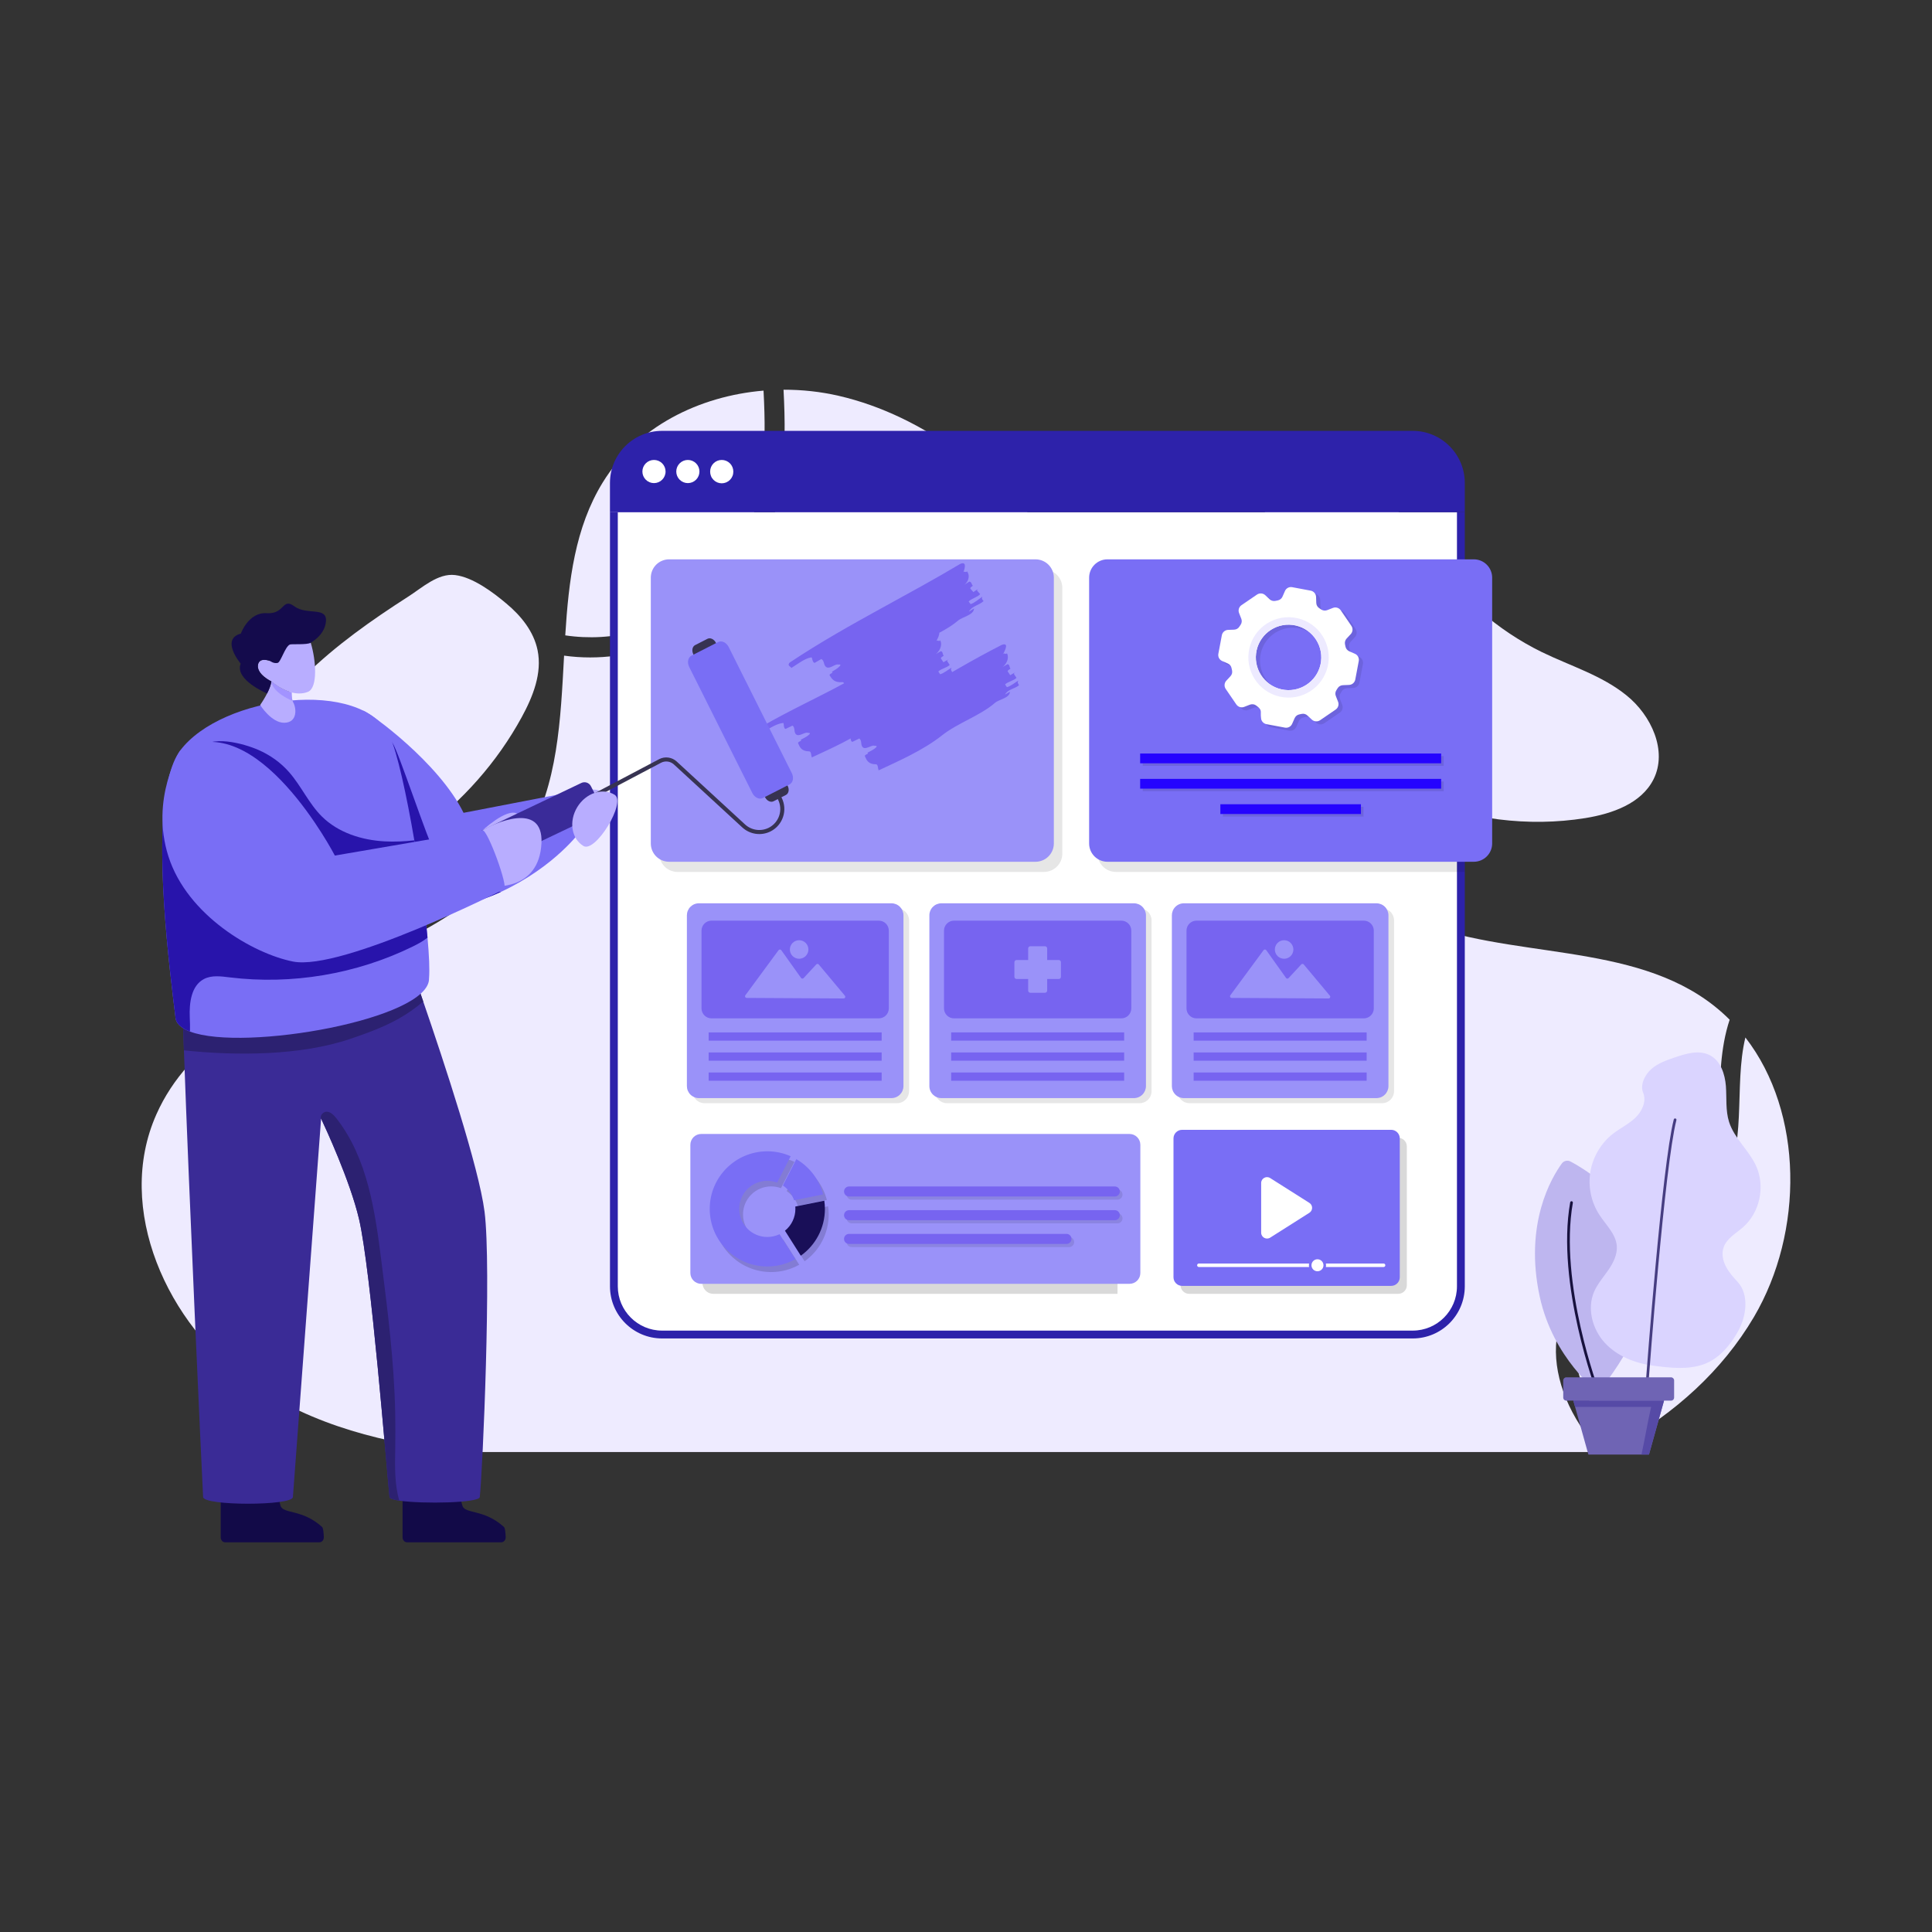 <svg width="494" height="494" viewBox="0 0 494 494" fill="none" xmlns="http://www.w3.org/2000/svg">
<rect x="0" y="0" width="494" height="494" fill="#333333" stroke="none"/>
<path d="M326.986 177.017C320.356 167.992 315.532 156.932 316.779 145.775C318.058 134.65 326.854 123.918 338.044 123.328C344.87 122.967 351.105 126.216 356.52 130.056C361.377 133.501 362.821 137.275 366.004 142.066C372.995 152.567 382.937 161.199 394.26 166.744C401.544 170.289 409.584 172.684 415.885 177.803C422.219 182.89 426.419 191.981 422.81 199.234C419.692 205.468 412.243 208.061 405.384 209.176C376.046 213.902 344.542 200.972 326.986 177.017ZM56.33 212.544C58.233 197.318 66.93 183.567 77.923 172.804C85.865 164.994 95.021 158.56 104.374 152.556C107.885 150.324 111.987 146.484 116.385 147.043C120.947 147.6 126.099 151.472 129.478 154.328C133.22 157.445 136.468 161.449 137.453 166.24C138.667 172.115 136.271 178.121 133.384 183.403C120.848 206.374 97.81 223.374 72.148 228.526C68.571 229.248 64.633 229.707 61.449 227.903C56.462 225.113 55.609 218.255 56.33 212.544ZM144.531 162.46C145.401 148.524 147.02 134.885 154.12 123.353C162.882 109.117 178.755 101.268 195.231 99.878C196.04 114.905 195.392 128.425 189.059 140.179C183.588 150.339 173.691 158.267 162.576 161.387C156.772 163.014 150.557 163.355 144.531 162.46Z" fill="#EEEBFF"/>
<path d="M442.262 260.731C437.372 275.492 442.334 291.084 435.34 302.934C431.701 309.096 425.154 313.264 418.82 317.296L417.09 318.396C409.402 323.331 401.883 329.102 399.002 337.804C396.377 345.75 398.218 355.483 404.057 364.527C405.604 366.922 407.352 369.18 409.282 371.278H117.86C98.732 369.147 79.894 364.587 64.108 353.591C42.807 338.793 29.254 309.028 39.986 284.94C48.254 266.263 67.816 256.325 86.159 248.347C104.469 240.369 124.295 231.844 134.601 214.319C142.681 200.587 143.337 184.059 144.232 167.643C146.447 167.95 148.68 168.104 150.915 168.103C155.296 168.103 159.694 167.506 163.957 166.313C176.564 162.775 187.354 154.132 193.569 142.608C200.482 129.771 201.189 115.451 200.345 99.648C205.084 99.631 209.832 100.15 214.41 101.199C236.589 106.314 255.333 121.741 270.36 139.361C285.388 156.954 297.501 176.968 312.008 195.055C326.473 213.101 344.032 229.637 365.657 236.89C391.243 245.495 422.598 241.064 442.262 260.731Z" fill="#EEEBFF"/>
<path d="M448.484 336.722C440.283 350.633 428.213 361.297 414.337 369.173C412.091 366.912 410.086 364.423 408.354 361.748C403.358 354.017 401.713 345.877 403.852 339.416C406.24 332.213 412.956 327.124 419.852 322.7L421.565 321.61C428.41 317.254 435.485 312.753 439.746 305.533C447.086 293.086 443.199 278.055 446.284 265.275C461.201 284.522 461.227 315.02 448.484 336.722Z" fill="#EEEBFF"/>
<path d="M344.044 318.814L332.533 326.111C331.384 326.836 329.886 326.012 329.886 324.653V310.063C329.886 308.703 331.384 307.879 332.533 308.609L344.043 315.901C344.289 316.056 344.492 316.271 344.633 316.526C344.774 316.78 344.847 317.067 344.847 317.358C344.847 317.649 344.774 317.935 344.633 318.189C344.492 318.444 344.289 318.659 344.043 318.814H344.044Z" fill="white"/>
<path d="M374.538 130.966V328.908C374.538 336.259 368.589 342.232 361.222 342.232H169.292C161.933 342.232 155.968 336.259 155.968 328.908V130.966H374.538Z" fill="#2D22AA"/>
<path d="M372.535 130.966V328.908C372.535 335.145 367.462 340.227 361.216 340.227H169.287C163.05 340.227 157.968 335.145 157.968 328.908V130.966H372.535Z" fill="white"/>
<path d="M374.538 123.494V130.968H155.962V123.494C155.962 116.141 161.923 110.169 169.288 110.169H361.213C368.577 110.169 374.538 116.141 374.538 123.494Z" fill="#2D22AA"/>
<path d="M170.182 120.565C170.182 121.35 169.87 122.104 169.314 122.66C168.759 123.216 168.005 123.528 167.219 123.528C166.433 123.528 165.679 123.216 165.124 122.66C164.568 122.104 164.256 121.35 164.256 120.565C164.256 119.78 164.568 119.027 165.123 118.472C165.677 117.917 166.43 117.605 167.215 117.605C167.604 117.605 167.99 117.681 168.35 117.829C168.709 117.977 169.037 118.195 169.312 118.47C169.588 118.745 169.806 119.071 169.956 119.431C170.105 119.79 170.182 120.175 170.182 120.565ZM178.844 120.565C178.844 121.35 178.532 122.104 177.977 122.66C177.421 123.216 176.667 123.528 175.881 123.528C175.095 123.528 174.342 123.216 173.786 122.66C173.23 122.104 172.918 121.35 172.918 120.565C172.918 119.78 173.23 119.027 173.785 118.472C174.339 117.918 175.092 117.606 175.876 117.605C176.266 117.605 176.651 117.68 177.011 117.829C177.371 117.977 177.698 118.195 177.974 118.469C178.25 118.744 178.469 119.071 178.618 119.43C178.767 119.79 178.844 120.175 178.844 120.565ZM187.506 120.565C187.513 120.958 187.441 121.348 187.295 121.714C187.149 122.079 186.932 122.411 186.656 122.692C186.38 122.972 186.051 123.195 185.689 123.347C185.326 123.499 184.936 123.577 184.543 123.577C184.15 123.577 183.761 123.499 183.398 123.347C183.035 123.195 182.706 122.972 182.431 122.692C182.155 122.411 181.938 122.079 181.792 121.714C181.646 121.348 181.574 120.958 181.58 120.565C181.58 119.78 181.892 119.027 182.447 118.472C183.002 117.918 183.754 117.606 184.539 117.605C184.928 117.605 185.313 117.681 185.673 117.829C186.033 117.977 186.36 118.195 186.636 118.47C186.911 118.745 187.13 119.071 187.279 119.431C187.429 119.79 187.506 120.175 187.506 120.565Z" fill="white"/>
<path opacity="0.1" d="M271.627 150.304V218.27C271.627 220.852 269.523 222.947 266.94 222.947H173.259C172.644 222.948 172.035 222.827 171.467 222.593C170.899 222.358 170.382 222.013 169.947 221.579C169.512 221.145 169.167 220.629 168.931 220.061C168.695 219.493 168.574 218.885 168.573 218.27V150.304C168.573 149.688 168.694 149.079 168.929 148.51C169.165 147.942 169.51 147.425 169.945 146.99C170.38 146.555 170.897 146.21 171.465 145.974C172.034 145.739 172.643 145.618 173.259 145.618H266.941C268.184 145.619 269.375 146.112 270.254 146.991C271.133 147.87 271.626 149.061 271.627 150.304Z" fill="black"/>
<path d="M269.46 147.705V215.671C269.46 218.253 267.358 220.348 264.776 220.348H171.093C170.478 220.348 169.869 220.228 169.301 219.993C168.733 219.759 168.216 219.414 167.781 218.98C167.346 218.546 167 218.03 166.764 217.462C166.529 216.895 166.407 216.286 166.406 215.671V147.705C166.406 147.089 166.527 146.48 166.762 145.911C166.997 145.342 167.343 144.825 167.778 144.39C168.213 143.955 168.73 143.61 169.299 143.374C169.868 143.139 170.477 143.018 171.093 143.019H264.774C266.017 143.019 267.209 143.513 268.087 144.392C268.966 145.27 269.46 146.462 269.46 147.705Z" fill="#9A92F9"/>
<path opacity="0.1" d="M374.538 145.618V222.946H285.338C284.723 222.946 284.114 222.826 283.546 222.591C282.978 222.357 282.461 222.012 282.026 221.578C281.591 221.144 281.245 220.628 281.01 220.06C280.774 219.493 280.652 218.884 280.651 218.269V150.305C280.651 149.689 280.772 149.079 281.007 148.511C281.243 147.942 281.588 147.425 282.023 146.99C282.458 146.555 282.975 146.209 283.544 145.974C284.113 145.739 284.722 145.618 285.338 145.618H374.538Z" fill="black"/>
<path d="M381.537 147.705V215.671C381.537 218.253 379.433 220.348 376.85 220.348H283.169C281.928 220.349 280.736 219.857 279.858 218.98C278.979 218.103 278.485 216.913 278.483 215.671V147.705C278.483 147.089 278.604 146.48 278.839 145.911C279.074 145.343 279.42 144.826 279.855 144.391C280.29 143.955 280.807 143.61 281.375 143.375C281.944 143.139 282.553 143.018 283.169 143.019H376.85C378.093 143.019 379.285 143.513 380.164 144.392C381.042 145.27 381.536 146.462 381.537 147.705Z" fill="#796EF5"/>
<path opacity="0.1" d="M292.185 193.325H369.146V195.822H292.185V193.325ZM292.185 199.81H369.146V202.307H292.185V199.81ZM312.695 206.295H348.636V208.792H312.695V206.295Z" fill="black"/>
<path d="M224.656 196.976C224.442 196.459 224.54 195.491 224.016 195.429C222.051 195.428 221.604 194.417 221.159 193.391C220.937 192.878 222.427 192.787 221.786 192.475C223.061 191.868 225.134 190.615 223.627 190.694C222.984 190.377 221.459 191.699 220.703 191.144C219.934 190.582 220.491 189.392 219.721 188.83L217.922 189.701C217.601 189.563 217.526 189.174 217.498 188.816C216.839 189.182 216.185 189.534 215.532 189.869C212.74 191.306 210.021 192.521 207.579 193.667C207.365 193.15 207.464 192.182 206.941 192.12C204.975 192.119 204.528 191.108 204.084 190.082C203.861 189.569 205.351 189.478 204.709 189.166C205.988 188.564 208.057 187.306 206.551 187.385C205.907 187.068 204.386 188.396 203.627 187.835C202.857 187.273 203.415 186.083 202.647 185.526C202.196 185.745 201.298 186.173 200.846 186.391C200.166 186.107 200.609 184.652 200.149 184.875C198.533 185.045 196.778 186.245 194.912 187.268C194.766 187.026 194.516 186.844 194.398 186.635C194.269 186.426 194.254 186.192 194.682 185.807C202.356 181.388 209.757 178.061 215.828 174.709C215.73 174.538 215.596 174.42 215.406 174.416C213.377 174.598 212.755 173.671 212.155 172.731C211.851 172.262 213.386 172.036 212.677 171.795C213.907 171.099 215.86 169.715 214.316 169.923C213.612 169.672 212.232 171.093 211.36 170.617C210.483 170.152 210.889 168.971 210.012 168.506C209.576 168.736 208.718 169.241 208.286 169.498C207.538 169.283 207.792 167.849 207.35 168.105C205.712 168.395 204.107 169.704 202.363 170.781C202.028 170.333 201.213 170.174 201.935 169.402C209.599 164.293 217.492 159.871 224.901 155.788C232.336 151.699 239.245 147.943 245.5 144.199C247.06 143.493 246.858 144.948 246.34 146.297C246.539 145.953 247.077 146.511 247.239 146.075C247.819 146.694 248.046 148.252 246.655 149.486C247.058 149.236 247.439 148.979 247.818 148.721C248.393 148.681 248.386 149.359 248.752 149.785C248.357 150.051 247.968 150.312 248.144 150.532C248.328 150.748 248.696 151.179 248.877 151.389C249.227 151.154 249.881 150.72 250.308 150.432C249.978 150.664 249.714 150.882 249.87 151.064C250.063 151.275 250.43 151.706 250.623 151.917C249.97 152.701 248.34 153.044 247.676 153.806L248.187 154.474C249.219 154.143 250.339 153.132 251.181 152.554C250.944 153.048 251.12 153.268 251.496 153.695C250.362 154.761 248.541 154.919 247.734 156.396C248.178 156.132 248.616 155.86 249.05 155.581C249.026 157.261 246.116 157.698 244.956 158.695C243.566 159.872 241.902 160.881 240.161 161.804C240.231 162.285 239.837 163.164 239.392 163.965C239.657 163.484 240.122 164.182 240.38 163.711C240.845 164.41 240.782 166.055 239.273 167.246L240.523 166.526C241.095 166.521 240.979 167.229 241.289 167.691C240.871 167.933 240.461 168.171 240.612 168.404C240.765 168.642 241.076 169.103 241.227 169.335C241.59 169.128 242.275 168.734 242.718 168.478C242.375 168.683 242.084 168.888 242.218 169.088C242.369 169.32 242.681 169.786 242.833 170.018C242.155 170.733 240.595 170.991 239.918 171.706L240.379 172.398C241.37 172.151 242.468 171.199 243.296 170.717C243.035 171.183 243.183 171.41 243.473 171.853C243.956 171.571 244.432 171.298 244.913 171.016C248.596 168.893 252.311 166.85 256.067 164.93C257.887 164.2 257.252 165.85 256.466 167.268C256.733 166.793 257.198 167.491 257.457 167.021C257.92 167.719 257.859 169.364 256.35 170.555L257.599 169.835C258.169 169.825 258.063 170.535 258.365 171C257.947 171.242 257.537 171.481 257.688 171.713C257.839 171.946 258.152 172.412 258.303 172.645C258.675 172.433 259.352 172.044 259.795 171.787C259.451 171.992 259.16 172.197 259.294 172.397C259.444 172.63 259.758 173.096 259.909 173.328C259.231 174.042 257.68 174.296 256.992 175.009L257.455 175.708C258.446 175.46 259.542 174.503 260.373 174.027C260.114 174.498 260.265 174.73 260.57 175.201C259.48 176.148 257.769 176.174 256.983 177.592L258.233 176.872C258.171 178.518 255.474 178.782 254.379 179.739C250.609 183.006 244.905 184.841 240.853 188.038C236.014 191.893 229.371 194.762 224.656 196.976Z" fill="#7764F0"/>
<path d="M155.327 205.008L151.455 209.185L146.324 208.69L146.637 202.411C146.637 202.411 152.599 201.14 153.937 202.512C155.327 203.936 155.327 205.008 155.327 205.008Z" fill="#B8ADFF"/>
<path d="M143.682 208.295C143.608 208.284 143.536 208.257 143.473 208.216C143.409 208.174 143.356 208.12 143.316 208.056C143.276 207.991 143.25 207.919 143.24 207.844C143.231 207.769 143.238 207.693 143.261 207.621C143.282 207.556 143.315 207.496 143.36 207.444C143.404 207.392 143.458 207.35 143.519 207.319L168.573 194.094C169.294 193.726 170.111 193.591 170.912 193.708C171.698 193.818 172.432 194.165 173.016 194.702L190.514 210.812C191.321 211.552 192.335 212.028 193.42 212.177C194.505 212.326 195.61 212.14 196.586 211.644C197.853 210.996 198.811 209.872 199.25 208.519C199.689 207.166 199.573 205.694 198.928 204.426L198.878 204.325C198.846 204.265 198.827 204.199 198.821 204.131C198.816 204.063 198.824 203.994 198.845 203.929C198.866 203.864 198.899 203.804 198.944 203.752C198.988 203.7 199.042 203.658 199.103 203.627C199.226 203.565 199.368 203.554 199.499 203.597C199.63 203.639 199.739 203.732 199.802 203.854L199.853 203.954C201.457 207.099 200.203 210.964 197.058 212.569C195.892 213.16 194.574 213.382 193.279 213.204C191.984 213.027 190.774 212.459 189.81 211.576L172.313 195.466C171.883 195.071 171.343 194.815 170.765 194.734C170.176 194.648 169.575 194.747 169.044 195.018L143.99 208.244C143.895 208.292 143.788 208.31 143.682 208.295Z" fill="#373352"/>
<path d="M200.955 203.266L197.794 204.878C197.074 205.246 196.106 204.792 195.628 203.858L177.285 167.299C176.811 166.369 177.013 165.319 177.732 164.953L180.894 163.339C181.613 162.972 182.582 163.426 183.056 164.356L201.4 200.914C201.876 201.849 201.674 202.898 200.955 203.266Z" fill="#373352"/>
<path d="M201.881 200.567L195.064 204.045C194.164 204.504 192.961 203.941 192.37 202.783L176.242 170.568C175.653 169.414 175.901 168.105 176.802 167.645L183.619 164.168C184.521 163.707 185.727 164.276 186.316 165.43L202.443 197.644C203.033 198.803 202.783 200.108 201.882 200.567H201.881Z" fill="#796EF5"/>
<path d="M148.529 212.374C148.529 212.374 142.026 221.561 128.092 228.044C120.947 231.369 111.749 233.415 100.272 231.988C95.62 231.411 92.096 230.034 89.498 228.094V228.086C73.196 215.966 92.823 181.688 92.823 181.688C94.645 182.241 112.268 195.053 118.53 207.832L147.466 202.25L148.529 212.374Z" fill="#796EF5"/>
<path d="M128.092 228.044C120.947 231.369 111.748 233.415 100.272 231.988C95.619 231.411 92.096 230.033 89.498 228.093V228.085C88.466 225.677 87.971 223.012 87.938 220.388C87.881 215.727 89.143 211.148 90.645 206.734C91.551 204.08 92.542 201.455 93.615 198.863C94.678 196.306 95.693 193.518 97.146 191.142C98.391 189.104 98.937 187.972 100.365 189.969C101.866 192.065 109.306 214.754 111.385 218.565C114.561 224.406 121.492 227.194 128.092 228.044Z" fill="#2814AB"/>
<path d="M127.652 211.182L122.99 212.65C122.99 212.65 129.52 206.468 132.292 208.051C134.479 209.306 128.691 210.563 127.652 211.182Z" fill="#B8ADFF"/>
<path d="M152.706 208.248L120.184 223.758C119.747 223.98 119.24 224.02 118.774 223.868C118.308 223.716 117.922 223.385 117.7 222.948L115.281 218.207C115.171 217.992 115.104 217.756 115.085 217.515C115.066 217.273 115.094 217.03 115.169 216.8C115.244 216.569 115.363 216.356 115.52 216.172C115.678 215.987 115.87 215.836 116.086 215.726L148.609 200.216C148.825 200.106 149.06 200.039 149.302 200.02C149.543 200 149.786 200.029 150.017 200.103C150.247 200.178 150.461 200.298 150.645 200.455C150.829 200.612 150.981 200.804 151.091 201.02L153.509 205.761C153.732 206.197 153.773 206.704 153.622 207.171C153.472 207.637 153.142 208.024 152.706 208.248Z" fill="#3A2B99"/>
<path d="M102.936 379.521V393.09C102.936 393.79 103.438 394.353 104.061 394.353H128.177C128.812 394.353 129.326 393.762 129.301 393.049C129.265 392.019 129.167 390.715 128.848 390.427C123.737 385.789 118.883 387.175 118.235 384.993C117.586 382.811 117.329 380.383 117.329 380.383C117.329 380.383 103.792 376.735 102.936 379.521ZM56.435 379.521V393.09C56.435 393.79 56.936 394.353 57.559 394.353H81.675C82.31 394.353 82.824 393.762 82.8 393.049C82.763 392.019 82.665 390.715 82.347 390.427C77.236 385.789 72.381 387.175 71.733 384.993C71.085 382.811 70.827 380.383 70.827 380.383C70.827 380.383 57.291 376.735 56.435 379.521Z" fill="#120A48"/>
<path d="M122.679 382.767C122.679 384.293 108.077 384.598 102.104 383.707C100.561 383.469 99.596 383.154 99.596 382.767C98.837 375.408 94.844 324.67 91.799 311.693C89.498 301.883 83.154 288.254 82.213 286.258V286.249C82.205 286.241 82.205 286.241 82.205 286.233C82.131 286.085 82.098 286.01 82.098 286.01V286.059L74.895 382.768C74.895 385.069 51.934 385.069 51.934 382.768C51.473 373.981 48.296 304.499 47.026 268.57C46.605 256.615 46.399 248.374 46.572 247.326C47.315 242.879 104.298 244.901 104.298 244.901C104.298 244.901 104.306 244.909 104.306 244.925C104.413 245.214 105.288 247.648 106.616 251.443C107.094 252.82 107.639 254.38 108.217 256.08C113.505 271.458 122.44 298.493 123.891 309.788C125.699 323.87 123.43 375.87 122.679 382.768L122.679 382.767Z" fill="#3A2B96"/>
<path d="M108.217 256.079C106.296 257.717 104.224 259.169 102.03 260.418C98.078 262.646 93.796 264.197 89.522 265.649C76.759 269.963 60.334 269.971 47.026 268.569C46.605 256.614 46.4 248.373 46.572 247.325C47.315 242.878 104.298 244.9 104.298 244.9C104.298 244.9 104.306 244.908 104.306 244.924C104.413 245.213 105.289 247.647 106.617 251.442C107.095 252.819 107.639 254.379 108.217 256.079Z" fill="#2C2171"/>
<path d="M109.702 250.18C109.925 260.542 62.413 269.006 48.578 263.767C46.251 262.885 44.881 261.623 44.84 259.914C43.438 248.315 39.197 215.818 43.075 199.194C43.784 196.167 44.757 193.659 46.07 191.91C56.679 177.744 92.798 173.174 99.712 188.329C101.567 192.379 103.952 203.229 105.94 214.87C107.417 223.548 108.671 232.665 109.314 239.752C109.727 244.265 109.884 247.952 109.702 250.18Z" fill="#796EF5"/>
<path d="M69.386 174.232C69.386 174.232 71.694 176.305 74.569 177.055C75.895 177.395 77.337 177.458 78.729 176.906C81.311 175.881 80.82 168.794 79.451 164.346C78.764 162.126 77.869 160.561 77.022 160.725C74.478 161.224 69.083 169.018 69.083 169.018C69.083 169.018 66.379 167.918 65.973 169.913C65.478 172.379 69.386 174.232 69.386 174.232Z" fill="#B8ADFF"/>
<path d="M66.516 180.258C66.516 180.258 69.401 184.893 72.748 184.808C76.112 184.719 75.819 181.059 74.96 179.569C74.897 179.458 74.849 179.34 74.815 179.217C74.548 178.388 74.57 177.056 74.57 177.056C71.691 176.302 69.388 174.229 69.388 174.229C69.261 175.189 68.808 176.309 68.288 177.318C67.766 178.338 67.174 179.32 66.516 180.258Z" fill="#B8ADFF"/>
<path d="M69.388 174.229C69.709 177.217 74.815 179.217 74.815 179.217C74.548 178.388 74.57 177.056 74.57 177.056C71.691 176.302 69.388 174.229 69.388 174.229Z" fill="#A293FF"/>
<path d="M61.54 169.681C59.908 173.82 68.292 177.319 68.292 177.319C68.805 176.309 69.263 175.19 69.387 174.232C69.387 174.232 65.478 172.379 65.973 169.913C66.379 167.918 69.083 169.018 69.083 169.018C69.083 169.018 69.933 169.715 70.953 169.51C71.765 169.443 72.877 165.311 74.132 164.798C74.593 164.612 78.492 164.929 79.451 164.346C81.114 163.335 83.011 161.653 83.326 159.055C83.835 154.963 78.469 157.408 75.284 155.044C72.1 152.681 72.894 157.095 68.213 156.783C63.539 156.47 61.585 162 61.585 162C56.278 163.459 61.54 169.682 61.54 169.682V169.681Z" fill="#140B4C"/>
<path d="M109.314 239.752C108.176 240.667 106.839 241.377 105.519 242.029C91.115 249.082 74.639 251.855 58.717 249.908C56.497 249.636 54.122 249.297 52.142 250.336C48.891 252.037 48.371 256.425 48.519 260.097C48.569 261.292 48.619 262.538 48.577 263.767C46.251 262.885 44.882 261.623 44.84 259.914C43.438 248.315 39.197 215.818 43.074 199.194C46.086 197.174 48.891 195.069 50.978 191.736C53.544 187.636 62.421 190.161 66.018 191.728C69.046 193.04 71.81 195.003 73.98 197.503C77.049 201.034 78.987 205.489 82.32 208.789C86.495 212.922 92.484 214.812 98.351 215.134C100.883 215.274 103.416 215.15 105.94 214.87C107.417 223.548 108.671 232.665 109.314 239.752Z" fill="#2814AB"/>
<path d="M102.103 383.706C100.56 383.467 99.595 383.154 99.595 382.766C98.836 375.407 94.843 324.669 91.799 311.692C89.496 301.883 83.153 288.253 82.212 286.257V286.249C82.204 286.241 82.204 286.241 82.204 286.233C82.157 286.183 82.121 286.124 82.097 286.06C81.709 285.275 82.657 284.194 83.606 284.261C84.63 284.335 85.413 285.185 86.048 285.993C94.01 296.19 95.907 309.72 97.532 322.557C99.149 335.362 100.774 348.198 101.047 361.102C101.113 364.278 101.105 367.454 101.055 370.638C100.981 375.019 100.874 379.531 102.103 383.706Z" fill="#2C2171"/>
<path d="M123.357 212.3C125.933 210.703 138.995 204.6 138.447 215.599C137.85 227.856 125.995 226.608 125.995 226.608L123.357 212.3Z" fill="#B8ADFF"/>
<path d="M46.069 191.909C46.069 191.909 38.339 204.126 43.06 218.957C47.864 234.049 64.697 243.836 74.923 245.863C87.452 248.346 128.872 227.403 128.872 227.403C130.15 227.053 124.634 211.946 123.357 212.296L85.619 218.763C85.619 218.763 65.613 180.183 46.069 191.909Z" fill="#796EF5"/>
<path d="M149.174 216.307C146.102 214.436 145.403 209.991 147.604 206.376C149.805 202.762 154.076 201.343 157.148 203.214C160.221 205.085 152.247 218.179 149.174 216.307Z" fill="#B8ADFF"/>
<path opacity="0.1" d="M348.492 169.791C348.563 169.416 348.504 169.028 348.325 168.691C348.146 168.355 347.857 168.089 347.507 167.938L346.072 167.307C345.578 167.085 345.201 166.648 345.099 166.113C345.073 165.927 345.024 165.731 344.978 165.548C344.92 165.282 344.927 165.006 344.999 164.744C345.071 164.481 345.206 164.24 345.391 164.041L346.449 162.906C346.707 162.626 346.863 162.266 346.892 161.885C346.92 161.505 346.819 161.126 346.605 160.81L343.89 156.833C343.675 156.518 343.359 156.285 342.995 156.173C342.631 156.061 342.239 156.076 341.884 156.216L340.435 156.781C340.184 156.879 339.913 156.916 339.646 156.888C339.378 156.86 339.12 156.768 338.895 156.62C338.734 156.516 338.568 156.398 338.401 156.293C338.173 156.148 337.984 155.949 337.849 155.714C337.715 155.479 337.639 155.216 337.628 154.945L337.575 153.395C337.559 153.013 337.415 152.647 337.164 152.357C336.914 152.068 336.573 151.871 336.197 151.8L331.466 150.911C331.094 150.84 330.708 150.899 330.373 151.076C330.038 151.254 329.773 151.54 329.622 151.888L328.991 153.328C328.882 153.575 328.716 153.792 328.506 153.961C328.296 154.13 328.048 154.246 327.784 154.298C327.156 154.41 326.451 154.679 325.712 154.006L324.576 152.954C324.294 152.697 323.935 152.542 323.555 152.514C323.175 152.485 322.796 152.586 322.48 152.798L318.503 155.513C318.188 155.728 317.956 156.044 317.843 156.408C317.731 156.772 317.747 157.164 317.886 157.518L318.454 158.976C318.658 159.478 318.601 160.057 318.296 160.508C318.186 160.669 318.067 160.84 317.962 161.008C317.684 161.477 317.171 161.751 316.622 161.776L315.077 161.83C314.694 161.844 314.327 161.988 314.038 162.239C313.748 162.49 313.552 162.831 313.482 163.208L312.593 167.939C312.521 168.315 312.579 168.704 312.759 169.042C312.938 169.38 313.227 169.647 313.579 169.798L314.997 170.413C315.497 170.636 315.875 171.073 315.969 171.619C316.007 171.806 316.049 172.002 316.096 172.203C316.155 172.467 316.147 172.74 316.074 173C316 173.26 315.864 173.497 315.676 173.691L314.624 174.826C314.367 175.108 314.212 175.467 314.183 175.847C314.155 176.228 314.255 176.606 314.468 176.923L317.19 180.901C317.406 181.216 317.722 181.449 318.087 181.561C318.452 181.673 318.845 181.658 319.2 181.518L320.649 180.955C321.754 180.53 323.393 181.591 323.45 182.788L323.504 184.339C323.525 185.121 324.106 185.784 324.876 185.932L329.612 186.822C329.987 186.894 330.376 186.835 330.713 186.656C331.05 186.477 331.315 186.187 331.465 185.836L332.095 184.408C332.317 183.914 332.753 183.536 333.288 183.441C333.488 183.4 333.682 183.362 333.871 183.317C334.135 183.254 334.411 183.259 334.672 183.331C334.934 183.403 335.173 183.539 335.367 183.728L336.503 184.781C337.087 185.313 337.958 185.372 338.599 184.935L342.577 182.215C342.893 182 343.127 181.684 343.241 181.319C343.354 180.954 343.34 180.561 343.201 180.204L342.627 178.742C342.527 178.495 342.49 178.227 342.518 177.961C342.547 177.696 342.64 177.441 342.79 177.221C342.902 177.055 343.005 176.893 343.097 176.734C343.388 176.262 343.9 175.993 344.449 175.968L346.008 175.905C346.388 175.889 346.752 175.746 347.041 175.498C347.33 175.25 347.526 174.912 347.6 174.538L348.493 169.791H348.492ZM328.709 177.031C324.198 176.019 321.367 171.54 322.378 167.034C323.39 162.529 327.864 159.691 332.375 160.704C336.881 161.716 339.718 166.195 338.707 170.701C337.694 175.206 333.215 178.042 328.709 177.031Z" fill="black"/>
<path d="M347.427 169.017C347.498 168.642 347.439 168.254 347.26 167.917C347.08 167.58 346.791 167.314 346.441 167.164L345.006 166.533C344.512 166.31 344.135 165.874 344.033 165.339C344.007 165.153 343.958 164.957 343.913 164.774C343.855 164.508 343.862 164.232 343.933 163.969C344.005 163.707 344.139 163.466 344.325 163.266L345.383 162.132C345.641 161.851 345.798 161.491 345.826 161.111C345.854 160.73 345.753 160.351 345.539 160.036L342.824 156.059C342.609 155.744 342.294 155.511 341.929 155.399C341.565 155.287 341.173 155.302 340.818 155.441L339.369 156.006C339.118 156.105 338.848 156.142 338.58 156.114C338.312 156.086 338.054 155.994 337.829 155.846C337.668 155.742 337.503 155.623 337.335 155.519C337.108 155.373 336.918 155.174 336.784 154.94C336.649 154.705 336.574 154.441 336.563 154.171L336.51 152.621C336.494 152.238 336.349 151.872 336.099 151.583C335.849 151.293 335.508 151.097 335.131 151.026L330.4 150.137C330.028 150.066 329.642 150.124 329.307 150.302C328.972 150.479 328.707 150.765 328.556 151.113L327.925 152.553C327.816 152.8 327.65 153.017 327.44 153.186C327.23 153.355 326.982 153.471 326.718 153.524C326.518 153.559 326.331 153.598 326.136 153.64C325.609 153.763 325.051 153.6 324.645 153.232L323.511 152.179C323.229 151.922 322.87 151.767 322.49 151.739C322.11 151.711 321.731 151.811 321.415 152.024L317.438 154.739C317.123 154.954 316.89 155.269 316.778 155.633C316.666 155.998 316.681 156.389 316.82 156.744L317.389 158.201C317.592 158.703 317.535 159.283 317.23 159.733C317.12 159.895 317.002 160.065 316.896 160.233C316.618 160.702 316.105 160.977 315.556 161.001L314.011 161.056C313.628 161.07 313.262 161.214 312.972 161.465C312.682 161.715 312.486 162.057 312.416 162.434L311.527 167.165C311.455 167.541 311.513 167.93 311.693 168.268C311.872 168.606 312.161 168.872 312.513 169.023L313.931 169.638C314.431 169.861 314.809 170.298 314.903 170.844C314.941 171.032 314.984 171.227 315.03 171.429C315.089 171.692 315.081 171.966 315.008 172.226C314.934 172.485 314.798 172.723 314.611 172.917L313.558 174.052C313.301 174.333 313.146 174.693 313.117 175.073C313.089 175.453 313.189 175.832 313.402 176.148L316.124 180.127C316.34 180.442 316.656 180.674 317.021 180.786C317.386 180.898 317.779 180.884 318.134 180.744L319.584 180.181C320.091 179.986 320.673 180.036 321.117 180.339C322.916 181.621 322.202 181.796 322.438 183.565C322.459 184.347 323.04 185.01 323.811 185.158L328.546 186.048C328.921 186.12 329.31 186.061 329.647 185.882C329.984 185.702 330.249 185.413 330.399 185.062L331.029 183.634C331.251 183.14 331.687 182.762 332.223 182.667C332.423 182.625 332.616 182.588 332.805 182.543C333.069 182.48 333.345 182.485 333.606 182.556C333.868 182.628 334.107 182.765 334.301 182.954L335.437 184.006C336.021 184.539 336.892 184.598 337.533 184.161L341.511 181.441C341.827 181.225 342.061 180.91 342.175 180.544C342.288 180.179 342.274 179.786 342.135 179.43L341.562 177.968C341.462 177.72 341.424 177.452 341.452 177.187C341.481 176.921 341.574 176.667 341.724 176.446C341.836 176.281 341.94 176.119 342.031 175.96C342.322 175.488 342.834 175.219 343.383 175.194L344.942 175.131C345.322 175.115 345.686 174.971 345.975 174.723C346.264 174.475 346.461 174.137 346.534 173.764L347.427 169.017ZM327.643 176.257C323.132 175.244 320.301 170.765 321.313 166.26C322.325 161.756 326.798 158.917 331.309 159.929C335.815 160.941 338.652 165.421 337.641 169.926C336.628 174.432 332.149 177.269 327.643 176.258V176.257Z" fill="white"/>
<path d="M331.728 158.066C326.187 156.822 320.692 160.302 319.448 165.842C318.204 171.383 321.685 176.878 327.225 178.122C332.766 179.365 338.261 175.886 339.505 170.345C340.748 164.805 337.269 159.31 331.728 158.066ZM327.643 176.257C323.132 175.244 320.301 170.766 321.312 166.26C322.325 161.756 326.798 158.917 331.309 159.93C335.815 160.942 338.652 165.421 337.641 169.927C336.628 174.432 332.149 177.269 327.643 176.258V176.257Z" fill="#EDEAFF"/>
<path d="M291.529 192.67H368.491V195.167H291.529V192.67ZM291.529 199.155H368.491V201.652H291.529V199.155ZM312.039 205.639H347.98V208.136H312.039V205.639Z" fill="#2503FF"/>
<path opacity="0.15" d="M359.718 293.131V328.622C359.718 329.84 358.73 330.828 357.511 330.828H304.063C303.478 330.828 302.917 330.596 302.503 330.182C302.089 329.768 301.856 329.207 301.856 328.622V293.131C301.856 291.913 302.844 290.925 304.063 290.925H357.511C358.73 290.925 359.718 291.913 359.718 293.131Z" fill="black"/>
<path d="M357.915 291.092V326.584C357.915 327.802 356.927 328.79 355.709 328.79H302.26C301.675 328.79 301.113 328.558 300.699 328.144C300.286 327.73 300.053 327.169 300.053 326.584V291.092C300.053 289.874 301.041 288.886 302.26 288.886H355.709C356.927 288.886 357.915 289.874 357.915 291.092Z" fill="#796EF5"/>
<path d="M334.797 310.105L324.776 316.458C323.777 317.089 322.471 316.372 322.471 315.188V302.486C322.471 301.302 323.777 300.585 324.776 301.22L334.797 307.57C335.011 307.704 335.188 307.892 335.31 308.113C335.433 308.335 335.497 308.584 335.497 308.837C335.497 309.091 335.433 309.34 335.31 309.562C335.188 309.783 335.011 309.97 334.797 310.105ZM334.72 323.073C334.66 323.368 334.66 323.672 334.72 323.968H306.525C306.41 323.963 306.301 323.914 306.221 323.83C306.141 323.747 306.097 323.636 306.097 323.52C306.097 323.405 306.141 323.294 306.221 323.211C306.301 323.127 306.41 323.078 306.525 323.073H334.72ZM354.218 323.518C354.218 323.765 354.02 323.968 353.773 323.968H339.016C339.075 323.672 339.075 323.368 339.016 323.073H353.772C354.019 323.073 354.217 323.27 354.217 323.517L354.218 323.518Z" fill="white"/>
<path d="M336.869 325.054C337.716 325.054 338.403 324.367 338.403 323.52C338.403 322.673 337.716 321.986 336.869 321.986C336.022 321.986 335.335 322.673 335.335 323.52C335.335 324.367 336.022 325.054 336.869 325.054Z" fill="white"/>
<path opacity="0.1" d="M232.447 235.341V279.001C232.447 279.405 232.367 279.805 232.213 280.179C232.058 280.552 231.831 280.892 231.546 281.177C231.26 281.463 230.921 281.69 230.547 281.845C230.174 281.999 229.774 282.079 229.37 282.079H180.148C179.743 282.079 179.343 281.999 178.97 281.845C178.597 281.69 178.257 281.463 177.972 281.177C177.686 280.892 177.459 280.552 177.305 280.179C177.15 279.805 177.071 279.405 177.071 279.001V235.341C177.071 234.525 177.395 233.743 177.972 233.166C178.549 232.589 179.332 232.265 180.148 232.265H229.37C229.774 232.265 230.174 232.344 230.547 232.499C230.92 232.653 231.26 232.88 231.545 233.166C231.831 233.452 232.058 233.791 232.212 234.164C232.367 234.537 232.447 234.937 232.447 235.341ZM294.45 235.341V279.001C294.45 279.405 294.371 279.805 294.216 280.179C294.062 280.552 293.835 280.892 293.549 281.177C293.264 281.463 292.924 281.69 292.551 281.845C292.178 281.999 291.777 282.079 291.373 282.079H242.151C241.747 282.079 241.347 281.999 240.974 281.845C240.6 281.69 240.261 281.463 239.975 281.177C239.69 280.892 239.463 280.552 239.308 280.179C239.154 279.805 239.074 279.405 239.074 279.001V235.341C239.074 234.525 239.399 233.743 239.976 233.166C240.553 232.589 241.335 232.265 242.151 232.265H291.373C292.189 232.265 292.972 232.589 293.549 233.166C294.126 233.743 294.45 234.525 294.45 235.341ZM356.454 235.341V279.001C356.454 279.405 356.374 279.805 356.22 280.179C356.065 280.552 355.839 280.892 355.553 281.177C355.267 281.463 354.928 281.69 354.555 281.845C354.181 281.999 353.781 282.079 353.377 282.079H304.155C303.751 282.079 303.35 281.999 302.977 281.845C302.604 281.69 302.265 281.463 301.979 281.177C301.693 280.892 301.467 280.552 301.312 280.179C301.157 279.805 301.078 279.405 301.078 279.001V235.341C301.078 234.525 301.402 233.743 301.979 233.166C302.556 232.589 303.339 232.265 304.155 232.265H353.377C353.781 232.265 354.181 232.344 354.554 232.499C354.928 232.653 355.267 232.88 355.553 233.166C355.838 233.452 356.065 233.791 356.22 234.164C356.374 234.537 356.454 234.937 356.454 235.341Z" fill="black"/>
<path d="M231.009 234.043V277.702C231.009 278.106 230.929 278.506 230.774 278.88C230.62 279.253 230.393 279.592 230.107 279.878C229.822 280.164 229.482 280.39 229.109 280.545C228.736 280.7 228.336 280.779 227.932 280.779H178.71C178.306 280.779 177.905 280.7 177.532 280.545C177.159 280.39 176.82 280.164 176.534 279.878C176.248 279.592 176.022 279.253 175.867 278.88C175.712 278.506 175.633 278.106 175.633 277.702V234.043C175.633 233.639 175.712 233.238 175.867 232.865C176.022 232.492 176.248 232.153 176.534 231.867C176.82 231.581 177.159 231.355 177.532 231.2C177.905 231.045 178.306 230.966 178.71 230.966H227.932C228.336 230.966 228.736 231.045 229.109 231.2C229.482 231.355 229.822 231.581 230.107 231.867C230.393 232.153 230.62 232.492 230.774 232.865C230.929 233.238 231.009 233.639 231.009 234.043Z" fill="#9A92F9"/>
<path d="M179.372 257.835V237.958C179.372 237.281 179.641 236.631 180.12 236.152C180.599 235.673 181.249 235.404 181.926 235.404H224.71C225.387 235.404 226.037 235.673 226.516 236.152C226.995 236.631 227.264 237.281 227.264 237.958V257.835C227.264 258.513 226.995 259.162 226.516 259.641C226.037 260.12 225.387 260.389 224.71 260.389H181.927C181.249 260.389 180.6 260.12 180.121 259.641C179.642 259.162 179.372 258.513 179.372 257.835ZM181.199 263.976H225.438V266.083H181.199V263.976ZM181.199 269.103H225.438V271.211H181.199V269.103ZM181.199 274.23H225.438V276.338H181.199V274.23Z" fill="#7764F0"/>
<path d="M215.7 255.3L190.923 255.161C190.845 255.16 190.768 255.138 190.701 255.096C190.635 255.054 190.581 254.995 190.546 254.925C190.512 254.854 190.497 254.776 190.504 254.698C190.511 254.62 190.54 254.545 190.587 254.482L199.077 242.951C199.117 242.897 199.17 242.852 199.231 242.822C199.292 242.792 199.359 242.777 199.426 242.777C199.494 242.778 199.561 242.795 199.621 242.827C199.681 242.858 199.732 242.904 199.771 242.959L204.821 250.047C204.857 250.098 204.905 250.141 204.96 250.172C205.015 250.202 205.076 250.22 205.139 250.225C205.202 250.229 205.265 250.219 205.324 250.196C205.382 250.172 205.435 250.136 205.478 250.09L208.715 246.598C208.756 246.553 208.807 246.518 208.863 246.494C208.919 246.47 208.979 246.458 209.04 246.46C209.101 246.461 209.161 246.476 209.216 246.502C209.271 246.528 209.319 246.566 209.358 246.613L216.037 254.599C216.271 254.876 216.066 255.3 215.7 255.3Z" fill="#9A92F9"/>
<path d="M206.704 242.791C206.702 243.103 206.639 243.41 206.518 243.697C206.397 243.984 206.221 244.244 206 244.463C205.779 244.682 205.516 244.855 205.228 244.972C204.94 245.09 204.632 245.149 204.32 245.147C204.009 245.146 203.701 245.082 203.415 244.962C203.128 244.841 202.868 244.665 202.649 244.444C202.43 244.222 202.257 243.96 202.14 243.672C202.022 243.384 201.963 243.075 201.964 242.764C201.968 242.136 202.221 241.534 202.668 241.093C203.115 240.651 203.719 240.405 204.348 240.408C204.976 240.412 205.577 240.665 206.019 241.112C206.461 241.559 206.707 242.163 206.704 242.791ZM293.012 234.043V277.702C293.012 278.106 292.932 278.506 292.778 278.88C292.623 279.253 292.396 279.592 292.111 279.878C291.825 280.164 291.486 280.39 291.113 280.545C290.739 280.7 290.339 280.779 289.935 280.779H240.713C240.309 280.779 239.909 280.7 239.535 280.545C239.162 280.391 238.823 280.164 238.537 279.878C238.251 279.593 238.024 279.253 237.87 278.88C237.715 278.507 237.635 278.106 237.635 277.702V234.043C237.635 233.638 237.715 233.238 237.87 232.865C238.024 232.492 238.251 232.152 238.537 231.867C238.823 231.581 239.162 231.354 239.535 231.2C239.909 231.045 240.309 230.966 240.713 230.966H289.935C290.339 230.966 290.739 231.045 291.113 231.2C291.486 231.355 291.825 231.581 292.111 231.867C292.396 232.153 292.623 232.492 292.778 232.865C292.932 233.238 293.012 233.639 293.012 234.043Z" fill="#9A92F9"/>
<path d="M241.376 257.835V237.958C241.376 237.281 241.645 236.631 242.124 236.152C242.603 235.673 243.253 235.404 243.93 235.404H286.714C287.391 235.404 288.041 235.673 288.52 236.152C288.999 236.631 289.268 237.281 289.268 237.958V257.835C289.268 258.513 288.999 259.162 288.52 259.641C288.041 260.12 287.391 260.389 286.714 260.389H243.931C243.253 260.389 242.604 260.12 242.125 259.641C241.645 259.162 241.376 258.513 241.376 257.835Z" fill="#7764F0"/>
<path d="M271.272 246.029V249.763C271.272 250.078 271.025 250.325 270.71 250.325H267.754V253.282C267.754 253.597 267.499 253.844 267.192 253.844H263.456C263.382 253.845 263.309 253.831 263.24 253.803C263.172 253.775 263.11 253.733 263.057 253.681C263.005 253.629 262.964 253.566 262.936 253.498C262.908 253.43 262.894 253.356 262.895 253.282V250.325H259.938C259.864 250.325 259.791 250.31 259.723 250.282C259.655 250.254 259.593 250.213 259.541 250.161C259.489 250.108 259.447 250.047 259.419 249.978C259.391 249.91 259.376 249.837 259.376 249.763V246.028C259.376 245.721 259.631 245.466 259.938 245.466H262.895V242.51C262.895 242.203 263.142 241.948 263.456 241.948H267.192C267.499 241.948 267.754 242.203 267.754 242.51V245.466H270.71C270.784 245.466 270.857 245.48 270.926 245.509C270.994 245.537 271.056 245.578 271.108 245.63C271.16 245.682 271.202 245.744 271.23 245.813C271.258 245.881 271.272 245.954 271.272 246.028V246.029Z" fill="#9A92F9"/>
<path d="M243.203 263.976H287.441V266.083H243.203V263.976ZM243.203 269.103H287.441V271.211H243.203V269.103ZM243.203 274.23H287.441V276.338H243.203V274.23Z" fill="#7764F0"/>
<path d="M355.016 234.043V277.702C355.016 278.106 354.936 278.506 354.782 278.88C354.627 279.253 354.4 279.592 354.115 279.878C353.829 280.164 353.49 280.39 353.116 280.545C352.743 280.7 352.343 280.779 351.939 280.779H302.717C302.313 280.779 301.912 280.7 301.539 280.545C301.166 280.391 300.826 280.164 300.541 279.878C300.255 279.593 300.028 279.253 299.873 278.88C299.719 278.507 299.639 278.106 299.639 277.702V234.043C299.639 233.638 299.719 233.238 299.873 232.865C300.028 232.492 300.255 232.152 300.541 231.867C300.826 231.581 301.166 231.354 301.539 231.2C301.912 231.045 302.313 230.966 302.717 230.966H351.939C352.343 230.966 352.743 231.045 353.116 231.2C353.49 231.355 353.829 231.581 354.115 231.867C354.4 232.153 354.627 232.492 354.782 232.865C354.936 233.238 355.016 233.639 355.016 234.043Z" fill="#9A92F9"/>
<path d="M303.379 257.835V237.958C303.379 237.281 303.648 236.631 304.127 236.152C304.606 235.673 305.256 235.404 305.933 235.404H348.717C349.394 235.404 350.044 235.673 350.523 236.152C351.002 236.631 351.271 237.281 351.271 237.958V257.835C351.271 258.513 351.002 259.162 350.523 259.641C350.044 260.12 349.394 260.389 348.717 260.389H305.933C305.256 260.389 304.607 260.12 304.128 259.641C303.649 259.162 303.38 258.512 303.379 257.835ZM305.206 263.976H349.445V266.083H305.206V263.976ZM305.206 269.103H349.445V271.211H305.206V269.103ZM305.206 274.23H349.445V276.338H305.206V274.23Z" fill="#7764F0"/>
<path d="M339.708 255.3L314.93 255.161C314.852 255.161 314.775 255.138 314.708 255.097C314.642 255.055 314.588 254.996 314.553 254.925C314.518 254.855 314.503 254.776 314.511 254.698C314.518 254.62 314.546 254.545 314.593 254.482L323.084 242.951C323.125 242.897 323.177 242.852 323.238 242.822C323.299 242.792 323.366 242.777 323.434 242.777C323.501 242.778 323.568 242.795 323.628 242.827C323.688 242.858 323.74 242.904 323.778 242.959L328.828 250.047C328.865 250.098 328.912 250.141 328.967 250.172C329.022 250.202 329.083 250.22 329.146 250.225C329.209 250.229 329.272 250.219 329.331 250.196C329.389 250.172 329.442 250.136 329.485 250.09L332.722 246.598C332.764 246.553 332.814 246.518 332.87 246.494C332.926 246.47 332.986 246.459 333.047 246.46C333.108 246.462 333.167 246.476 333.222 246.502C333.277 246.528 333.325 246.566 333.365 246.613L340.043 254.599C340.277 254.876 340.073 255.3 339.708 255.3Z" fill="#9A92F9"/>
<path d="M330.711 242.791C330.709 243.102 330.646 243.41 330.525 243.697C330.404 243.984 330.228 244.244 330.007 244.463C329.786 244.681 329.523 244.855 329.235 244.972C328.947 245.089 328.638 245.149 328.327 245.147C328.016 245.145 327.708 245.082 327.421 244.962C327.134 244.841 326.874 244.665 326.655 244.443C326.436 244.222 326.263 243.96 326.146 243.672C326.028 243.383 325.969 243.075 325.971 242.764C325.974 242.135 326.227 241.534 326.675 241.092C327.122 240.65 327.726 240.404 328.354 240.407C328.983 240.411 329.584 240.664 330.026 241.111C330.468 241.558 330.714 242.162 330.711 242.791Z" fill="#9A92F9"/>
<path opacity="0.15" d="M285.738 292.508V330.445C285.738 330.575 285.738 330.698 285.732 330.828H182.392C181.656 330.828 180.95 330.535 180.429 330.015C179.909 329.494 179.616 328.788 179.616 328.052V295.284C179.617 294.548 179.911 293.843 180.431 293.323C180.951 292.803 181.656 292.51 182.392 292.508H285.738Z" fill="black"/>
<path d="M291.58 292.721V325.49C291.581 325.855 291.509 326.216 291.37 326.553C291.231 326.89 291.026 327.196 290.769 327.454C290.511 327.711 290.205 327.916 289.868 328.055C289.531 328.194 289.17 328.266 288.805 328.265H179.295C178.559 328.265 177.853 327.973 177.333 327.452C176.812 326.932 176.52 326.226 176.52 325.49V292.722C176.521 291.986 176.813 291.281 177.334 290.76C177.854 290.24 178.559 289.947 179.295 289.946H288.805C289.541 289.946 290.247 290.239 290.767 290.759C291.288 291.279 291.58 291.985 291.58 292.721Z" fill="#9A92F9"/>
<path opacity="0.1" d="M285.733 306.743H217.775C217.067 306.743 216.494 306.17 216.494 305.462V305.457C216.494 304.749 217.068 304.176 217.775 304.176H285.733C286.441 304.176 287.014 304.75 287.014 305.457V305.462C287.014 306.17 286.44 306.743 285.733 306.743ZM285.733 312.806H217.775C217.067 312.806 216.494 312.232 216.494 311.525V311.52C216.494 310.812 217.068 310.239 217.775 310.239H285.733C286.441 310.239 287.014 310.813 287.014 311.52V311.525C287.014 312.233 286.44 312.806 285.733 312.806ZM273.373 318.869H217.775C217.067 318.869 216.494 318.295 216.494 317.588V317.583C216.494 316.875 217.068 316.302 217.775 316.302H273.373C274.081 316.302 274.654 316.876 274.654 317.583V317.588C274.654 318.296 274.081 318.869 273.373 318.869Z" fill="black"/>
<g opacity="0.15">
<path d="M200.303 317.003L204.354 323.379C202.163 324.618 199.687 325.265 197.17 325.257C189.04 325.257 182.445 318.663 182.445 310.533C182.445 302.403 189.04 295.808 197.17 295.808C199.294 295.808 201.317 296.26 203.134 297.069L199.692 303.808C198.885 303.51 198.031 303.357 197.17 303.355C193.201 303.355 189.986 306.57 189.986 310.533C189.986 311.476 190.171 312.411 190.532 313.282C190.893 314.154 191.423 314.946 192.09 315.613C192.757 316.28 193.549 316.809 194.421 317.17C195.292 317.531 196.227 317.717 197.17 317.717C198.254 317.714 199.324 317.47 200.303 317.003Z" fill="black"/>
<path d="M211.895 310.533C211.895 315.469 209.468 319.835 205.732 322.502L201.681 316.113C202.515 315.441 203.187 314.591 203.648 313.626C204.11 312.66 204.349 311.603 204.347 310.533C204.347 310.327 204.341 310.128 204.327 309.929L211.737 308.442C211.847 309.12 211.895 309.82 211.895 310.533ZM201.153 304.548L204.588 297.816C206.267 298.793 207.735 300.093 208.91 301.64C210.084 303.187 210.94 304.951 211.429 306.831L204.005 308.325C203.504 306.762 202.476 305.446 201.153 304.548Z" fill="black"/>
</g>
<path d="M199.331 315.576L203.382 321.951C201.191 323.189 198.715 323.836 196.199 323.829C188.068 323.829 181.474 317.235 181.474 309.104C181.474 300.974 188.069 294.379 196.199 294.379C198.324 294.379 200.346 294.832 202.163 295.641L198.721 302.379C197.914 302.081 197.06 301.928 196.199 301.926C192.23 301.926 189.014 305.142 189.014 309.104C189.014 310.048 189.2 310.982 189.561 311.854C189.922 312.726 190.451 313.518 191.118 314.185C191.785 314.852 192.577 315.381 193.449 315.742C194.321 316.103 195.255 316.289 196.199 316.289C197.283 316.286 198.353 316.042 199.331 315.576Z" fill="#796EF5"/>
<path d="M210.924 309.104C210.924 314.04 208.497 318.407 204.761 321.073L200.71 314.684C201.544 314.013 202.216 313.163 202.677 312.197C203.139 311.231 203.378 310.174 203.377 309.104C203.377 308.898 203.369 308.7 203.356 308.501L210.766 307.014C210.876 307.692 210.924 308.391 210.924 309.104Z" fill="#190F58"/>
<path d="M200.182 303.119L203.616 296.388C205.295 297.364 206.764 298.664 207.938 300.211C209.113 301.758 209.969 303.523 210.458 305.402L203.033 306.897C202.533 305.334 201.505 304.018 200.182 303.119Z" fill="#796EF5"/>
<path d="M285.053 305.938H217.095C216.387 305.938 215.814 305.364 215.814 304.657V304.652C215.814 303.944 216.388 303.371 217.095 303.371H285.053C285.76 303.371 286.333 303.944 286.333 304.652V304.657C286.333 305.365 285.76 305.938 285.053 305.938ZM285.053 312.001H217.095C216.387 312.001 215.814 311.427 215.814 310.72V310.715C215.814 310.007 216.388 309.434 217.095 309.434H285.053C285.76 309.434 286.333 310.007 286.333 310.715V310.72C286.333 311.428 285.76 312.001 285.053 312.001ZM272.693 318.064H217.095C216.387 318.064 215.814 317.49 215.814 316.783V316.778C215.814 316.07 216.388 315.497 217.095 315.497H272.693C273.401 315.497 273.974 316.07 273.974 316.778V316.783C273.974 317.491 273.4 318.064 272.693 318.064Z" fill="#7764F0"/>
<path d="M399.356 297.491C399.6 297.156 399.957 296.921 400.361 296.828C400.765 296.735 401.189 296.791 401.554 296.986C405.549 299.097 417.667 306.485 421.328 320.07C425.732 336.419 408.599 356.002 408.599 356.002C408.599 356.002 397.14 347.325 393.717 331.623C389.641 312.915 396.744 301.067 399.357 297.491H399.356Z" fill="#BEB6EF"/>
<path d="M408.6 356.348C408.529 356.348 408.46 356.326 408.402 356.286C408.344 356.246 408.3 356.19 408.275 356.124C408.171 355.848 397.819 328.206 401.486 307.431C401.502 307.34 401.553 307.26 401.628 307.207C401.704 307.155 401.797 307.134 401.887 307.15C401.978 307.166 402.058 307.217 402.111 307.292C402.164 307.368 402.184 307.461 402.169 307.551C398.536 328.138 408.819 355.603 408.923 355.878C408.943 355.931 408.95 355.987 408.944 356.043C408.937 356.099 408.917 356.152 408.885 356.198C408.853 356.244 408.81 356.282 408.761 356.308C408.711 356.334 408.656 356.348 408.6 356.348Z" fill="#17113E"/>
<path d="M444.32 327.796C447.264 331.021 446.57 336.44 444.489 340.265C442.483 343.903 439.568 347.432 435.638 348.834C431.546 350.294 426.975 349.753 422.681 349.191C418.068 348.573 413.455 346.754 410.305 343.322C407.174 339.872 405.768 334.658 407.567 330.365C408.448 328.302 409.967 326.577 411.243 324.739C412.518 322.883 413.606 320.727 413.4 318.477C413.099 315.457 410.624 313.207 408.974 310.657C406.855 307.432 406.011 303.419 406.649 299.631C407.268 295.825 409.368 292.299 412.387 289.918C414.262 288.474 416.455 287.424 418.162 285.793C419.868 284.162 421.05 281.592 420.15 279.417C419.287 277.373 420.599 274.767 422.269 273.323C423.937 271.86 426.075 271.11 428.175 270.398C431.139 269.366 434.514 268.373 437.27 269.854C439.989 271.298 441.057 274.654 441.301 277.711C441.526 280.767 441.188 283.936 442.108 286.861C443.458 291.118 447.246 294.156 449.065 298.225C451.389 303.4 449.964 310.038 445.689 313.788C443.889 315.364 441.565 316.621 440.739 318.87C440.157 320.445 440.495 322.264 441.263 323.764C442.032 325.283 443.176 326.558 444.32 327.796Z" fill="#DAD4FF"/>
<path d="M421.273 352.512L421.247 352.511C421.202 352.508 421.157 352.496 421.117 352.475C421.076 352.455 421.04 352.427 421.01 352.392C420.98 352.358 420.958 352.318 420.943 352.274C420.929 352.231 420.923 352.185 420.927 352.14C420.967 351.601 424.949 298.068 427.974 286.236C428.088 285.794 428.76 285.963 428.646 286.408C425.635 298.18 421.658 351.653 421.618 352.191C421.612 352.278 421.573 352.36 421.509 352.42C421.444 352.479 421.36 352.512 421.273 352.512H421.273Z" fill="#463D81"/>
<path d="M428.062 352.961V357.349C428.061 357.558 427.978 357.757 427.83 357.905C427.682 358.052 427.483 358.135 427.274 358.136H400.498C400.289 358.135 400.089 358.052 399.942 357.904C399.794 357.757 399.711 357.557 399.71 357.348V352.96C399.71 352.529 400.066 352.173 400.498 352.173H427.274C427.706 352.173 428.062 352.529 428.062 352.961ZM425.482 358.137L421.629 371.923H406.142L402.741 359.744L402.289 358.137H425.482Z" fill="#6F64B4"/>
<path d="M425.482 358.137L421.629 371.923H419.717C420.603 367.884 421.25 363.772 422.183 359.744H402.742L402.289 358.137H425.482Z" fill="#564AA6"/>
</svg>
